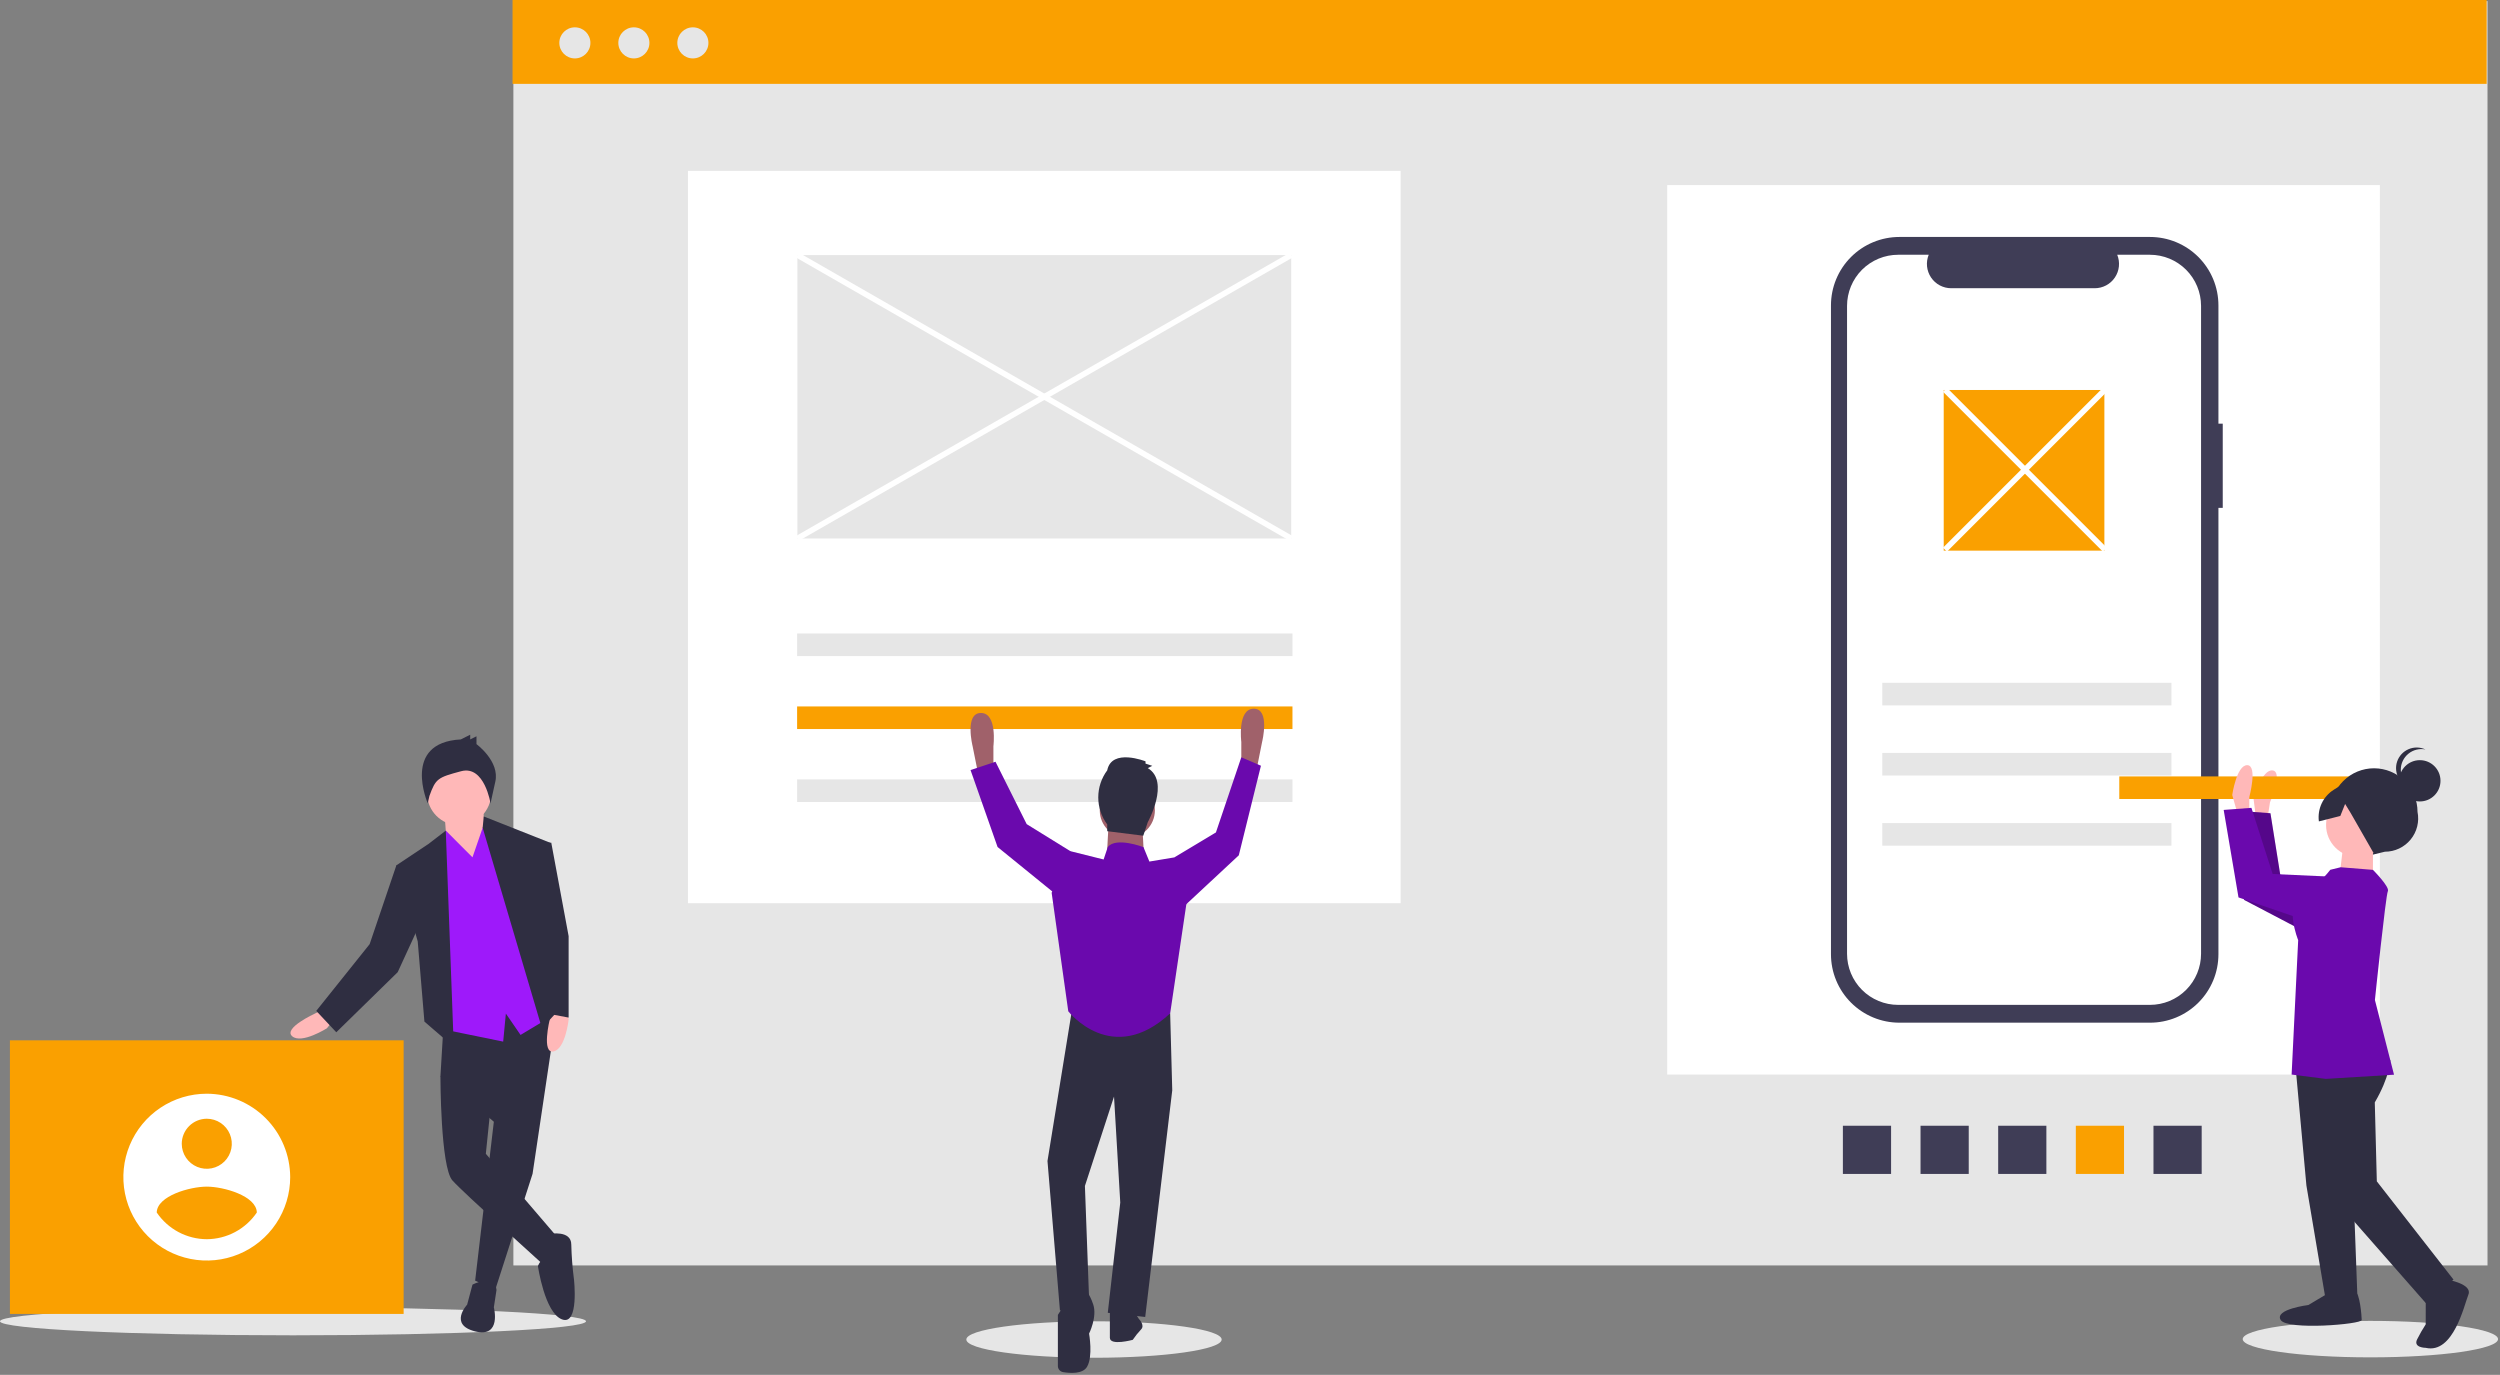 <svg width="891" height="490" viewBox="0 0 891 490" fill="none" xmlns="http://www.w3.org/2000/svg">
<rect x="0" y="0" width="891" height="490" fill="#808080" stroke="none"/>
<g id="work_together" clip-path="url(#clip0)">
<path id="Vector" d="M886.548 0.399H182.973V451H886.548V0.399Z" fill="#E6E6E6"/>
<path id="Vector_2" d="M499.187 60.907H245.187V321.907H499.187V60.907Z" fill="white"/>
<path id="Vector_3" d="M848.187 65.969H594.187V382.969H848.187V65.969Z" fill="white"/>
<path id="Vector_4" d="M844.802 483.762C869.931 483.762 890.302 480.851 890.302 477.262C890.302 473.672 869.931 470.762 844.802 470.762C819.673 470.762 799.302 473.672 799.302 477.262C799.302 480.851 819.673 483.762 844.802 483.762Z" fill="#E6E6E6"/>
<path id="Vector_5" d="M389.899 483.907C415.028 483.907 435.399 480.997 435.399 477.407C435.399 473.817 415.028 470.907 389.899 470.907C364.77 470.907 344.399 473.817 344.399 477.407C344.399 480.997 364.77 483.907 389.899 483.907Z" fill="#E6E6E6"/>
<path id="Vector_6" d="M104.425 475.907C162.097 475.907 208.85 473.669 208.85 470.907C208.85 468.146 162.097 465.907 104.425 465.907C46.753 465.907 0 468.146 0 470.907C0 473.669 46.753 475.907 104.425 475.907Z" fill="#E6E6E6"/>
<path id="Vector_7" d="M886.248 0H182.672V29.89H886.248V0Z" fill="#FAA000"/>
<path id="Vector_8" d="M204.884 20.822C207.944 20.822 210.424 18.341 210.424 15.282C210.424 12.222 207.944 9.742 204.884 9.742C201.825 9.742 199.344 12.222 199.344 15.282C199.344 18.341 201.825 20.822 204.884 20.822Z" fill="#E6E6E6"/>
<path id="Vector_9" d="M225.913 20.822C228.972 20.822 231.452 18.341 231.452 15.282C231.452 12.222 228.972 9.742 225.913 9.742C222.853 9.742 220.373 12.222 220.373 15.282C220.373 18.341 222.853 20.822 225.913 20.822Z" fill="#E6E6E6"/>
<path id="Vector_10" d="M246.941 20.822C250 20.822 252.481 18.341 252.481 15.282C252.481 12.222 250 9.742 246.941 9.742C243.881 9.742 241.401 12.222 241.401 15.282C241.401 18.341 243.881 20.822 246.941 20.822Z" fill="#E6E6E6"/>
<path id="Vector_11" d="M792.187 150.999H790.649V108.848C790.649 105.644 790.018 102.472 788.792 99.512C787.566 96.552 785.769 93.863 783.503 91.598C781.238 89.332 778.549 87.535 775.589 86.309C772.629 85.084 769.457 84.453 766.253 84.453H676.951C673.748 84.453 670.575 85.084 667.616 86.309C664.656 87.535 661.966 89.332 659.701 91.598C657.436 93.863 655.639 96.552 654.413 99.512C653.187 102.472 652.556 105.644 652.556 108.848V340.089C652.556 343.293 653.187 346.465 654.413 349.425C655.639 352.385 657.436 355.074 659.701 357.34C661.966 359.605 664.656 361.402 667.616 362.628C670.575 363.854 673.748 364.485 676.951 364.485H766.253C769.457 364.485 772.629 363.854 775.589 362.628C778.549 361.402 781.238 359.605 783.503 357.34C785.769 355.074 787.566 352.385 788.792 349.425C790.018 346.465 790.649 343.293 790.649 340.089V181.002H792.187V150.999Z" fill="#3F3D56"/>
<path id="Vector_12" d="M766.237 90.799H754.58C755.116 92.114 755.321 93.54 755.176 94.951C755.031 96.364 754.542 97.718 753.75 98.896C752.958 100.074 751.889 101.04 750.636 101.707C749.384 102.375 747.986 102.724 746.567 102.724H695.407C693.987 102.724 692.59 102.375 691.337 101.707C690.085 101.04 689.015 100.074 688.224 98.896C687.432 97.718 686.942 96.364 686.797 94.951C686.652 93.54 686.857 92.114 687.393 90.799H676.505C674.113 90.799 671.744 91.271 669.534 92.186C667.323 93.102 665.315 94.444 663.623 96.135C661.931 97.827 660.589 99.835 659.674 102.046C658.758 104.256 658.287 106.625 658.287 109.018V339.92C658.287 342.312 658.758 344.681 659.674 346.892C660.589 349.102 661.931 351.11 663.623 352.802C665.315 354.494 667.323 355.836 669.534 356.751C671.744 357.667 674.113 358.138 676.505 358.138H766.237C768.63 358.138 770.999 357.667 773.209 356.751C775.419 355.836 777.428 354.494 779.12 352.802C780.811 351.11 782.153 349.102 783.069 346.892C783.984 344.681 784.456 342.312 784.456 339.92V109.018C784.456 104.186 782.536 99.552 779.12 96.135C775.703 92.719 771.069 90.799 766.237 90.799Z" fill="white"/>
<path id="Vector_13" d="M460.635 225.776H284.09V233.828H460.635V225.776Z" fill="#E6E6E6"/>
<path id="Vector_14" d="M460.635 251.776H284.09V259.828H460.635V251.776Z" fill="#FAA000"/>
<path id="Vector_15" d="M460.635 277.776H284.09V285.828H460.635V277.776Z" fill="#E6E6E6"/>
<path id="Vector_16" d="M773.903 243.346H670.839V251.398H773.903V243.346Z" fill="#E6E6E6"/>
<path id="Vector_17" d="M773.903 268.346H670.839V276.398H773.903V268.346Z" fill="#E6E6E6"/>
<path id="Vector_18" d="M773.903 293.346H670.839V301.398H773.903V293.346Z" fill="#E6E6E6"/>
<path id="Vector_19" d="M784.679 418.391V401.213H767.501V418.391H784.679Z" fill="#3F3D56"/>
<path id="Vector_20" d="M757.004 418.391V401.213H739.827V418.391H757.004Z" fill="#FAA000"/>
<path id="Vector_21" d="M729.33 418.391V401.213H712.153V418.391H729.33Z" fill="#3F3D56"/>
<path id="Vector_22" d="M701.655 418.391V401.213H684.478V418.391H701.655Z" fill="#3F3D56"/>
<path id="Vector_23" d="M673.981 418.391V401.213H656.804V418.391H673.981Z" fill="#3F3D56"/>
<path id="Vector_24" d="M750 138.99H692.742V196.248H750V138.99Z" fill="#FAA000"/>
<path id="Vector_25" d="M349.605 275.593L348.864 277.075L346.641 265.958C346.641 265.958 343.676 254.1 349.605 254.1C355.534 254.1 354.052 265.958 354.052 265.958V274.111L349.605 275.593Z" fill="#A0616A"/>
<path id="Vector_26" d="M446.846 274.075L447.588 275.557L449.811 264.44C449.811 264.44 452.775 252.582 446.846 252.582C440.917 252.582 442.4 264.44 442.4 264.44V272.593L446.846 274.075Z" fill="#A0616A"/>
<path id="Vector_27" d="M382.215 358.94L373.322 413.784L377.768 467.145L388.144 462.699L386.662 422.677L397.038 390.808L399.261 428.606L394.815 467.886L408.155 469.369L417.79 388.585L417.049 361.163L382.215 358.94Z" fill="#2F2E41"/>
<path id="Vector_28" d="M382.215 460.475L377.027 468.628V486.844C377.027 487.369 377.214 487.876 377.554 488.276C377.894 488.675 378.366 488.941 378.884 489.024C381.426 489.442 385.854 489.738 387.403 487.156C389.627 483.45 388.144 475.298 388.144 475.298C388.144 475.298 391.109 469.369 389.627 464.922C388.144 460.475 386.662 459.734 386.662 459.734L382.215 460.475Z" fill="#2F2E41"/>
<path id="Vector_29" d="M404.449 467.887L405.932 470.11C405.932 470.11 408.155 472.333 406.673 473.816C405.585 474.968 404.593 476.207 403.708 477.521C403.708 477.521 395.556 479.745 395.556 476.78V467.145L404.449 467.887Z" fill="#2F2E41"/>
<path id="Vector_30" d="M401.778 298.619C407.204 298.619 411.603 294.221 411.603 288.795C411.603 283.369 407.204 278.971 401.778 278.971C396.353 278.971 391.954 283.369 391.954 288.795C391.954 294.221 396.353 298.619 401.778 298.619Z" fill="#A0616A"/>
<path id="Vector_31" d="M395.185 291.867L394.444 305.949L407.784 306.69L407.043 292.608L395.185 291.867Z" fill="#A0616A"/>
<path id="Vector_32" d="M409.637 307.06L407.533 301.921C407.533 301.921 397.779 298.167 394.814 301.872L393.332 306.319L381.474 303.355L374.804 318.177L380.733 360.422C380.733 360.422 396.297 380.433 417.048 361.163L422.977 321.142L418.531 305.578L409.637 307.06Z" fill="#6A09AD"/>
<path id="Vector_33" d="M417.049 308.543L418.531 305.578L433.354 296.684L442.4 269.907L449.4 272.907L441.506 304.837L420.013 324.847L417.049 308.543Z" fill="#6A09AD"/>
<path id="Vector_34" d="M382.956 304.837L381.474 303.355L365.91 293.72L354.793 271.486L345.9 274.45L355.534 301.872L379.251 321.142L382.956 304.837Z" fill="#6A09AD"/>
<path id="Vector_35" d="M409.07 273.75L410.676 272.947L408.266 272.144V271.341C408.266 271.341 396.219 266.522 394.613 274.554C392.54 277.339 391.42 280.719 391.42 284.191C391.42 287.664 392.54 291.043 394.613 293.829V296.238L407.463 297.845L409.07 293.026C409.07 293.026 417.101 278.569 409.07 273.75Z" fill="#2F2E41"/>
<path id="Vector_36" d="M115.09 359.81L112.235 361.237C112.235 361.237 100.813 366.472 104.144 369.328C107.475 372.183 116.518 366.472 116.518 366.472L118.421 364.093L115.09 359.81Z" fill="#FFB8B8"/>
<path id="Vector_37" d="M198.633 359.099L189.807 418.346L176.481 459.749L169.343 456.418L176.005 399.786L156.969 383.605L158.397 359.81L198.633 359.099Z" fill="#2F2E41"/>
<path id="Vector_38" d="M168.391 457.846C168.391 457.846 176.481 453.563 176.957 459.749L176.005 465.936C176.005 465.936 178.861 476.882 169.343 474.502C159.825 472.123 166.487 464.984 166.487 464.984L168.391 457.846Z" fill="#2F2E41"/>
<path id="Vector_39" d="M163.156 378.37L156.969 383.605C156.969 383.605 156.969 415.966 161.252 420.725C165.535 425.484 192.662 449.755 193.614 450.707C194.566 451.659 198.849 441.189 198.849 441.189L173.15 411.207L175.054 392.647L163.156 378.37Z" fill="#2F2E41"/>
<path id="Vector_40" d="M195.993 439.761C195.993 439.761 203.608 438.334 203.608 443.569C203.702 447.707 204.02 451.838 204.559 455.942C204.559 455.942 206.463 472.599 200.276 470.219C194.089 467.84 191.71 451.183 191.71 451.183C192.286 449.799 193.285 448.632 194.565 447.852C196.469 446.9 195.993 439.761 195.993 439.761Z" fill="#2F2E41"/>
<path id="Vector_41" d="M172.198 288.424L173.626 306.033L169.819 312.695L159.349 302.701L158.397 289.376L172.198 288.424Z" fill="#FFB8B8"/>
<path id="Vector_42" d="M163.632 294.135C169.94 294.135 175.054 289.021 175.054 282.713C175.054 276.405 169.94 271.292 163.632 271.292C157.324 271.292 152.21 276.405 152.21 282.713C152.21 289.021 157.324 294.135 163.632 294.135Z" fill="#FFB8B8"/>
<path id="Vector_43" d="M168.391 305.557L173.15 291.756L181.716 301.274L197.421 361.713L185.523 368.852L180.289 361.237L179.337 371.231L156.017 366.472L154.114 302.701L158.87 296.002L168.391 305.557Z" fill="#9E19FA"/>
<path id="Vector_44" d="M161.728 373.135L158.873 296.039L152.686 300.798L141.264 308.412L148.879 335.539L151.258 364.093L161.728 373.135Z" fill="#2F2E41"/>
<path id="Vector_45" d="M144.596 308.888L141.264 308.412L131.746 336.49L112.71 360.286L119.849 367.9L141.74 346.484L149.831 328.876L144.596 308.888Z" fill="#2F2E41"/>
<path id="Vector_46" d="M196.568 360.245L195.919 363.371C195.919 363.371 192.948 375.579 197.253 374.734C201.559 373.89 202.682 363.254 202.682 363.254L201.994 360.286L196.568 360.245Z" fill="#FFB8B8"/>
<path id="Vector_47" d="M172.406 290.983L195.993 300.322L193.138 328.876L198.849 360.286L193.138 366.472L172.022 295.028L172.406 290.983Z" fill="#2F2E41"/>
<path id="Vector_48" d="M164.23 263.531L167.582 261.854V263.531L169.817 262.413V265.207C169.817 265.207 178.199 271.353 176.523 278.617C174.846 285.881 174.846 286.44 174.846 286.44C174.846 286.44 172.727 272.626 164.346 274.861C155.964 277.096 155.289 277.5 153.054 283.646L152.448 286.283C152.448 286.283 142.997 264.648 164.23 263.531Z" fill="#2F2E41"/>
<path id="Vector_49" d="M192.662 300.322H196.469L202.656 333.635V362.665L195.042 361.237L188.855 317.454L192.662 300.322Z" fill="#2F2E41"/>
<path id="Vector_50" d="M143.856 370.772H3.535V468.283H143.856V370.772Z" fill="#FAA000"/>
<path id="Vector_51" d="M73.695 389.798C67.816 389.798 62.068 391.542 57.179 394.808C52.29 398.075 48.479 402.718 46.229 408.15C43.979 413.583 43.391 419.56 44.538 425.327C45.685 431.094 48.516 436.391 52.674 440.549C56.831 444.706 62.129 447.538 67.895 448.685C73.662 449.832 79.64 449.243 85.072 446.993C90.504 444.743 95.147 440.933 98.414 436.044C101.681 431.155 103.424 425.407 103.424 419.527C103.401 411.65 100.262 404.101 94.691 398.531C89.121 392.961 81.573 389.821 73.695 389.798ZM73.695 398.717C75.459 398.717 77.184 399.24 78.65 400.22C80.117 401.2 81.26 402.593 81.935 404.223C82.61 405.852 82.787 407.645 82.443 409.376C82.099 411.106 81.249 412.695 80.002 413.942C78.754 415.189 77.165 416.039 75.435 416.383C73.705 416.727 71.912 416.55 70.282 415.875C68.653 415.2 67.26 414.057 66.28 412.591C65.3 411.124 64.777 409.4 64.777 407.636C64.784 405.273 65.727 403.009 67.398 401.338C69.068 399.667 71.332 398.725 73.695 398.717ZM73.695 441.652C70.172 441.636 66.706 440.761 63.598 439.102C60.489 437.443 57.833 435.051 55.858 432.133C56.001 426.188 67.749 422.915 73.695 422.915C79.641 422.915 91.39 426.188 91.533 432.133C89.556 435.049 86.899 437.44 83.791 439.098C80.683 440.757 77.218 441.633 73.695 441.652Z" fill="white"/>
<path id="Vector_52" d="M460.187 90.907H284.187V191.907H460.187V90.907Z" fill="#E6E6E6"/>
<path id="Vector_53" d="M808.202 291.234L809.018 285.974C809.018 285.974 813.771 275.169 810.014 274.586C806.257 274.004 803.123 284.29 803.123 284.29L804.498 295.276L808.202 291.234Z" fill="#FFB8B8"/>
<path id="Vector_54" d="M846.67 321.051L813.089 314.306L809.187 289.847L799.302 289.084L799.785 320.707L828.962 336.004L846.67 321.051Z" fill="#6A09AD"/>
<path id="Vector_55" opacity="0.2" d="M846.67 321.051L813.089 314.306L809.187 289.847L799.302 289.084L799.785 320.707L828.962 336.004L846.67 321.051Z" fill="black"/>
<path id="Vector_56" d="M755.313 284.764H858.377V276.712H755.313V284.764Z" fill="#FAA000"/>
<path id="Vector_57" d="M801.641 289.43L801.648 284.108C801.648 284.108 804.704 272.706 800.902 272.701C797.1 272.696 795.566 283.34 795.566 283.34L798.594 293.989L801.641 289.43Z" fill="#FFB8B8"/>
<path id="Vector_58" d="M845.353 304.675L849.961 303.552C851.719 303.554 853.456 303.165 855.045 302.414C856.635 301.662 858.037 300.567 859.151 299.207C860.266 297.847 861.064 296.256 861.487 294.55C861.911 292.843 861.951 291.064 861.602 289.341C861.605 287.305 861.206 285.288 860.43 283.406C859.653 281.524 858.513 279.813 857.075 278.372C855.637 276.93 853.929 275.786 852.049 275.005C850.169 274.223 848.154 273.82 846.118 273.817C844.082 273.815 842.065 274.213 840.183 274.99C838.301 275.767 836.59 276.907 835.149 278.344C833.707 279.782 832.563 281.49 831.782 283.37C831 285.25 830.597 287.266 830.594 289.302C829.998 291.376 829.957 293.57 830.476 295.664C830.994 297.759 832.053 299.681 833.548 301.237C835.042 302.794 836.919 303.931 838.991 304.534C841.063 305.137 843.257 305.186 845.353 304.675Z" fill="#2F2E41"/>
<path id="Vector_59" d="M818.254 381.458L822.005 422.524L828.797 462.833L840.203 462.847L838.732 423.305L832.709 375.393L818.254 381.458Z" fill="#2F2E41"/>
<path id="Vector_60" d="M830.321 460.554L822.712 465.106C822.712 465.106 810.543 466.612 812.82 470.417C815.096 474.222 841.713 471.974 841.715 470.453C841.717 468.932 840.967 460.567 839.446 460.565L830.321 460.554Z" fill="#2F2E41"/>
<path id="Vector_61" d="M851.922 377.91C851.922 377.91 851.708 383.781 846.374 392.899L847.099 421.035L874.429 456.047L864.534 464.399L831.124 426.337L822.817 380.703L833.476 370.071L851.922 377.91Z" fill="#2F2E41"/>
<path id="Vector_62" d="M872.148 456.044C872.148 456.044 881.271 457.576 879.745 461.376C878.22 465.176 874.396 482.66 864.514 480.367C864.514 480.367 859.951 480.361 861.476 477.321C862.392 475.493 863.41 473.717 864.524 472.003L864.536 462.117L872.148 456.044Z" fill="#2F2E41"/>
<path id="Vector_63" d="M840.415 305.447C846.714 305.447 851.821 300.341 851.821 294.041C851.821 287.742 846.714 282.636 840.415 282.636C834.116 282.636 829.009 287.742 829.009 294.041C829.009 300.341 834.116 305.447 840.415 305.447Z" fill="#FFB8B8"/>
<path id="Vector_64" d="M845.728 301.652L845.712 314.578L833.546 314.563L835.083 301.639L845.728 301.652Z" fill="#FFB8B8"/>
<path id="Vector_65" d="M830.51 309.997L834.197 309.091L845.718 310.016C845.718 310.016 851.793 316.107 851.031 317.627C850.269 319.147 846.42 356.401 846.42 356.401L853.23 383.023L828.896 384.513L816.731 382.977L819.073 335.076C819.073 335.076 813.766 322.142 820.615 318.349C824.483 316.32 827.86 313.469 830.51 309.997V309.997Z" fill="#6A09AD"/>
<path id="Vector_66" d="M844.193 313.056L809.978 311.492L802.404 287.911L792.518 288.658L797.801 319.841L828.964 330.526L844.193 313.056Z" fill="#6A09AD"/>
<path id="Vector_67" d="M862.433 285.638C866.497 285.638 869.791 282.344 869.791 278.279C869.791 274.215 866.497 270.921 862.433 270.921C858.368 270.921 855.074 274.215 855.074 278.279C855.074 282.344 858.368 285.638 862.433 285.638Z" fill="#2F2E41"/>
<path id="Vector_68" d="M855.642 274.323C855.643 273.235 855.886 272.16 856.352 271.177C856.819 270.193 857.498 269.325 858.34 268.636C859.183 267.947 860.168 267.453 861.224 267.191C862.281 266.928 863.382 266.904 864.449 267.119C863.508 266.674 862.483 266.434 861.441 266.415C860.4 266.396 859.367 266.598 858.41 267.008C857.452 267.418 856.593 268.027 855.889 268.794C855.185 269.561 854.651 270.469 854.324 271.458C853.997 272.447 853.883 273.493 853.991 274.529C854.099 275.565 854.425 276.566 854.949 277.466C855.472 278.367 856.181 279.145 857.028 279.751C857.875 280.357 858.841 280.776 859.862 280.981C858.599 280.386 857.532 279.444 856.785 278.265C856.038 277.086 855.641 275.719 855.642 274.323Z" fill="#2F2E41"/>
<path id="Vector_69" d="M849.33 278.497L839.409 276.67L831.779 281.452C829.904 282.628 828.404 284.317 827.459 286.318C826.514 288.32 826.163 290.551 826.448 292.747L834.089 290.81L835.8 286.519L837.838 289.86L846.105 304.314L854.475 299.762L859.809 291.404L849.33 278.497Z" fill="#2F2E41"/>
<path id="Vector_70" d="M284.685 90.04L283.689 91.774L459.689 192.774L460.685 191.04L284.685 90.04Z" fill="white"/>
<path id="Vector_71" d="M459.693 90.047L283.686 191.033L284.681 192.768L460.688 91.781L459.693 90.047Z" fill="white"/>
<path id="Vector_72" d="M693.894 138.2L692.48 139.614L749.48 196.614L750.894 195.2L693.894 138.2Z" fill="white"/>
<path id="Vector_73" d="M749.48 138.2L692.48 195.2L693.894 196.614L750.894 139.614L749.48 138.2Z" fill="white"/>
</g>
<defs>
<clipPath id="clip0">
<rect width="890.302" height="489.3" fill="white"/>
</clipPath>
</defs>
</svg>
